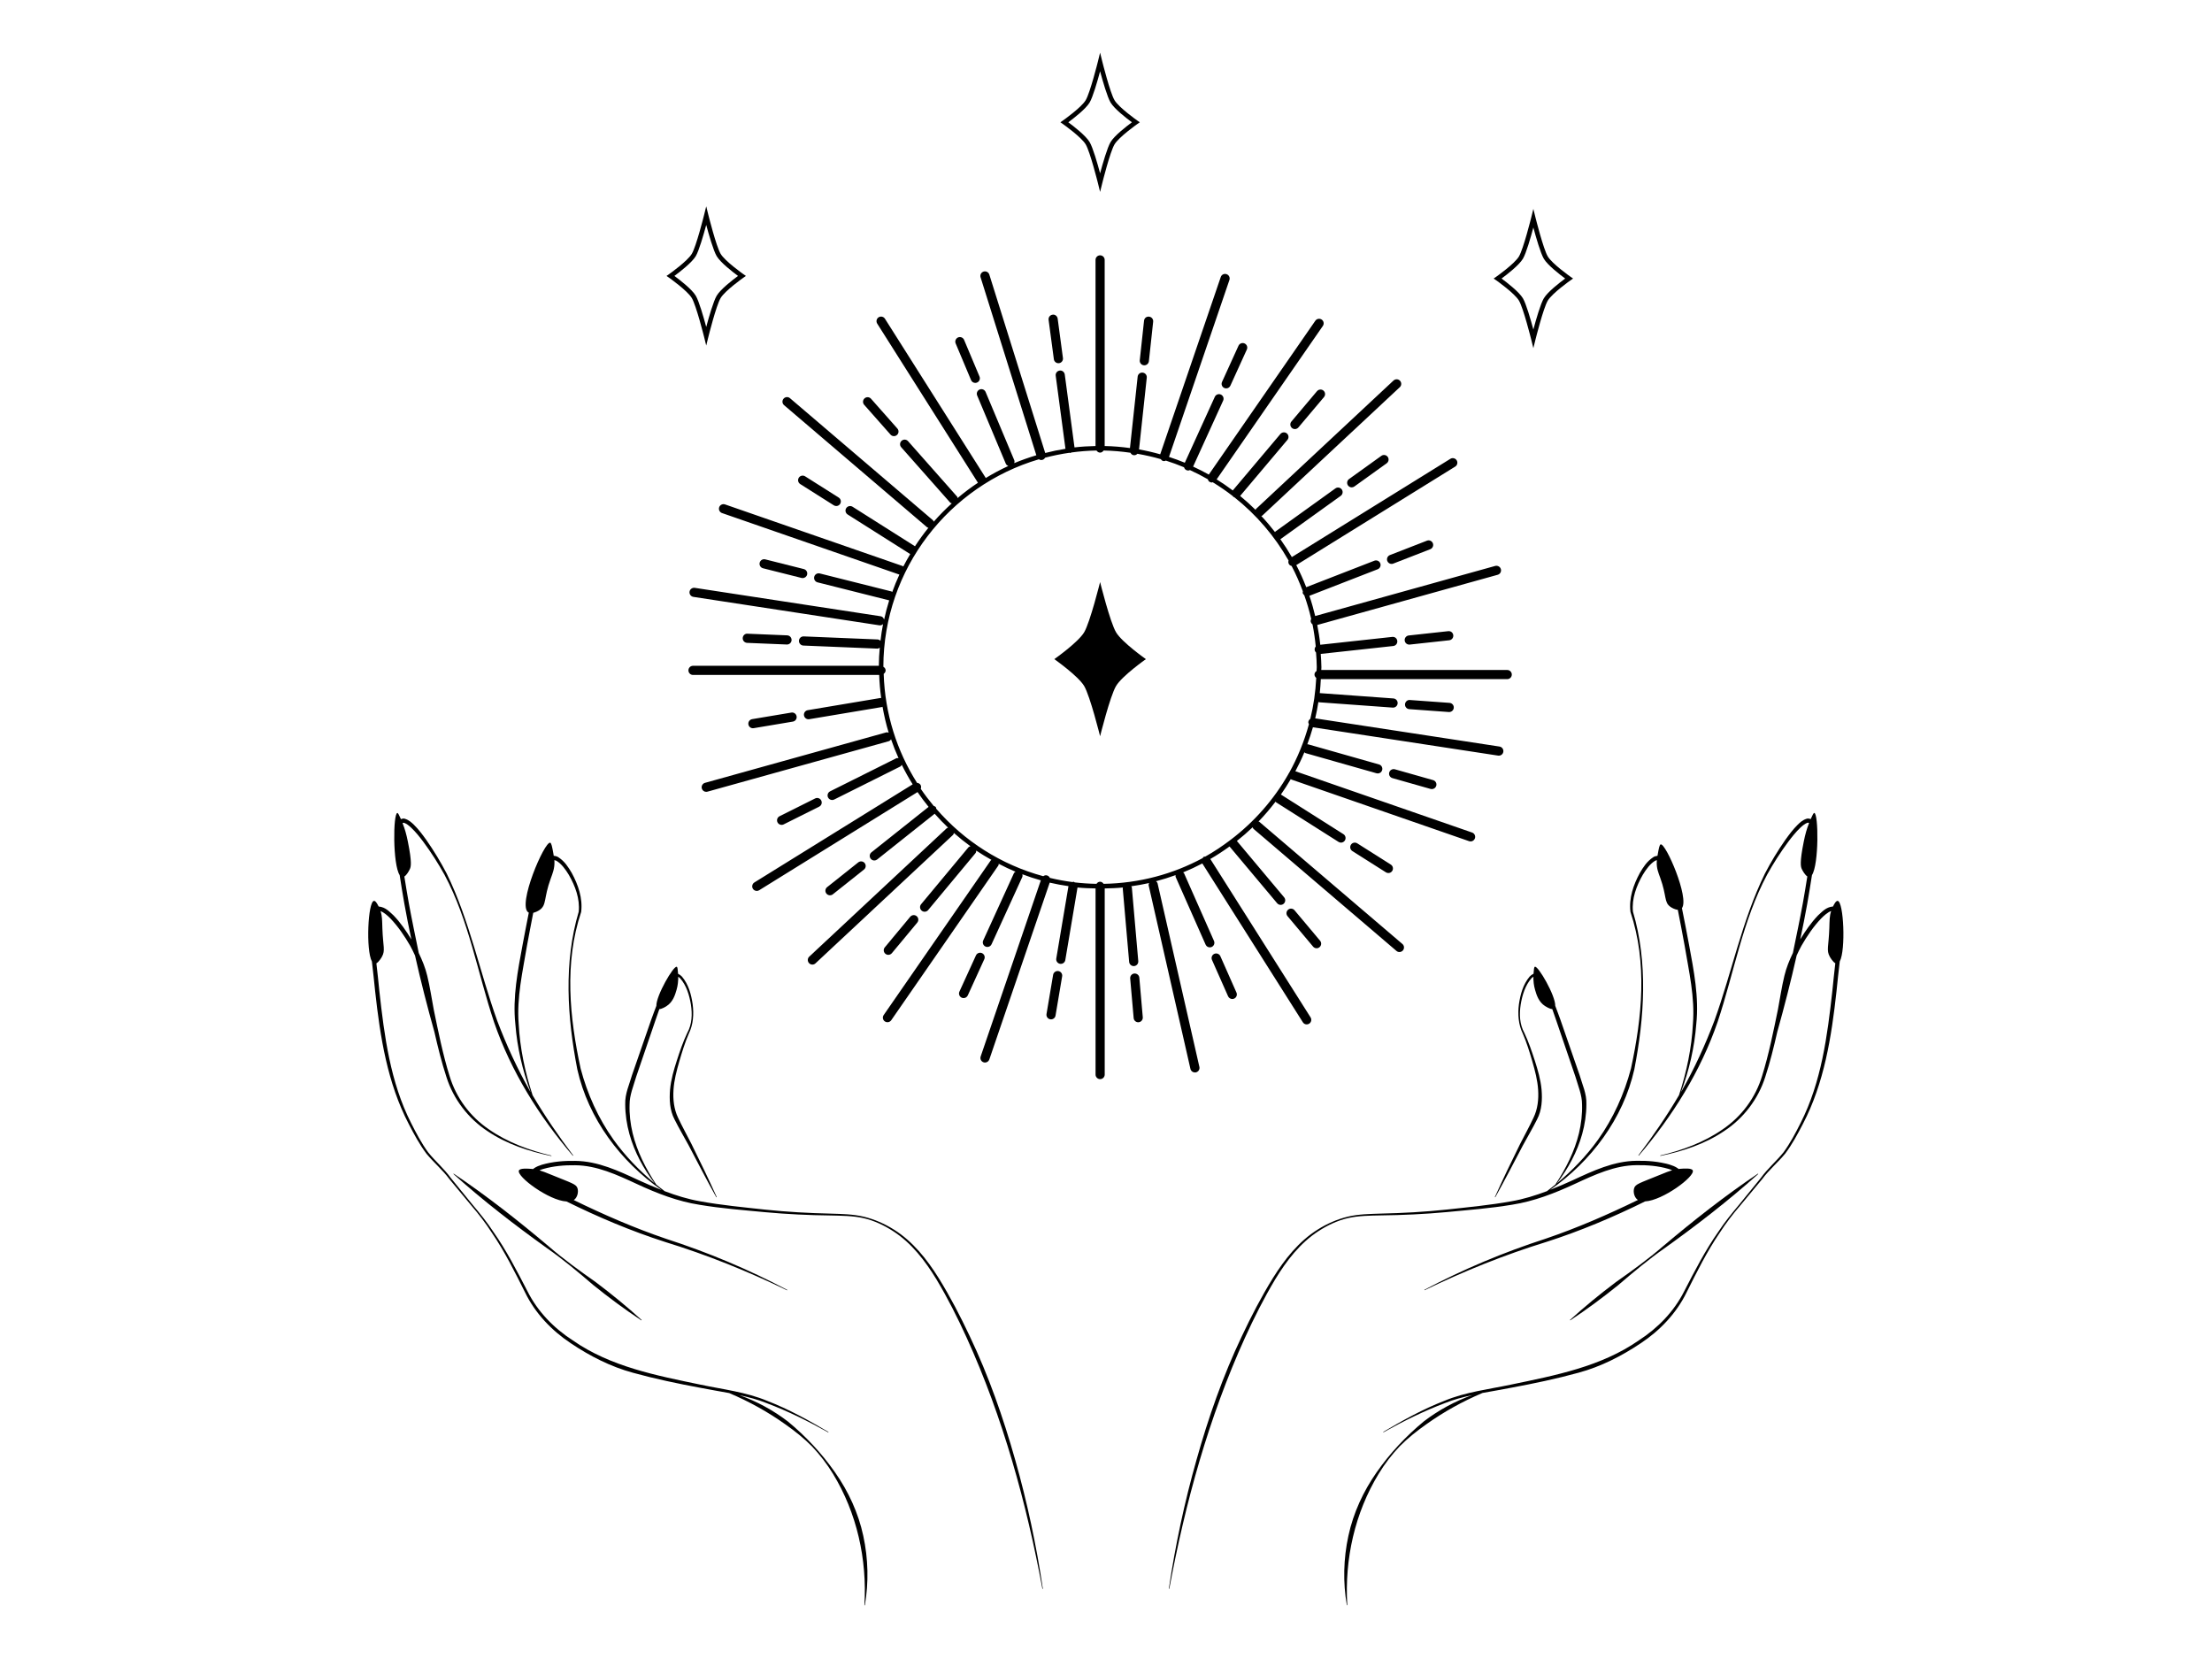   <svg xmlns="http://www.w3.org/2000/svg" xmlns:xlink="http://www.w3.org/1999/xlink" width="800" zoomAndPan="magnify" viewBox="0 0 600 450" height="600" preserveAspectRatio="xMidYMid meet" version="1.0"><defs><clipPath id="id1"><path d="M 317 220 L 500.516 220 L 500.516 435.754 L 317 435.754 Z M 317 220 " clip-rule="nonzero"/></clipPath><clipPath id="id2"><path d="M 99.266 220 L 283 220 L 283 435.754 L 99.266 435.754 Z M 99.266 220 " clip-rule="nonzero"/></clipPath><clipPath id="id3"><path d="M 287 14.254 L 310 14.254 L 310 53 L 287 53 Z M 287 14.254 " clip-rule="nonzero"/></clipPath></defs><path fill="inherit" d="M 294.074 186.074 C 295.699 188.809 298.398 199.703 298.398 199.703 C 298.398 199.703 301.102 188.809 302.727 186.074 C 304.348 183.344 310.82 178.789 310.82 178.789 C 310.82 178.789 304.348 174.238 302.727 171.508 C 301.102 168.777 298.398 157.879 298.398 157.879 C 298.398 157.879 295.699 168.773 294.074 171.508 C 292.449 174.238 285.98 178.789 285.98 178.789 C 285.98 178.789 292.449 183.344 294.074 186.074 Z M 294.074 186.074 " fill-opacity="1" fill-rule="nonzero"/><path fill="inherit" d="M 322.906 289.941 C 323.035 290.516 323.551 290.906 324.117 290.906 C 324.215 290.906 324.301 290.895 324.398 290.875 C 325.066 290.719 325.484 290.055 325.332 289.391 L 313.992 239.621 C 313.934 239.367 313.75 239.195 313.57 239.031 C 315.379 238.559 317.152 238.004 318.883 237.371 C 318.883 237.547 318.824 237.715 318.898 237.887 L 327.02 256.227 C 327.223 256.691 327.68 256.969 328.156 256.969 C 328.324 256.969 328.492 256.934 328.664 256.863 C 329.289 256.586 329.57 255.852 329.293 255.223 L 321.176 236.883 C 321.121 236.766 320.996 236.727 320.91 236.637 C 322.695 235.91 324.434 235.102 326.129 234.211 L 353.395 277.289 C 353.625 277.664 354.027 277.867 354.441 277.867 C 354.668 277.867 354.898 277.801 355.105 277.672 C 355.684 277.305 355.855 276.535 355.488 275.957 L 328.297 233 C 330.102 231.957 331.84 230.816 333.523 229.594 C 333.535 229.609 333.531 229.625 333.539 229.641 L 346.426 245.004 C 346.676 245.297 347.023 245.445 347.375 245.445 C 347.656 245.445 347.941 245.352 348.176 245.152 C 348.695 244.711 348.766 243.93 348.324 243.402 L 335.5 228.109 C 336.984 226.938 338.41 225.699 339.777 224.395 C 339.848 224.531 339.859 224.695 339.984 224.805 L 378.789 257.938 C 379.023 258.141 379.305 258.234 379.594 258.234 C 379.941 258.234 380.293 258.086 380.539 257.797 C 380.984 257.277 380.918 256.492 380.398 256.051 L 341.594 222.918 C 341.531 222.863 341.441 222.883 341.367 222.844 C 343.023 221.141 344.559 219.32 346.004 217.434 C 346.07 217.492 346.074 217.586 346.145 217.633 L 363.078 228.363 C 363.285 228.492 363.516 228.559 363.742 228.559 C 364.156 228.559 364.559 228.352 364.789 227.98 C 365.156 227.398 364.984 226.633 364.406 226.266 L 347.473 215.535 C 347.457 215.527 347.445 215.535 347.434 215.527 C 348.391 214.168 349.285 212.75 350.137 211.312 C 350.195 211.344 350.219 211.422 350.285 211.445 L 398.488 228.168 C 398.625 228.215 398.762 228.238 398.895 228.238 C 399.414 228.238 399.891 227.918 400.066 227.406 C 400.293 226.758 399.949 226.047 399.305 225.824 L 351.367 209.195 C 352.262 207.523 353.082 205.809 353.809 204.051 C 353.914 204.121 353.969 204.238 354.098 204.273 L 373.383 209.75 C 373.492 209.781 373.609 209.797 373.719 209.797 C 374.262 209.797 374.758 209.438 374.91 208.891 C 375.098 208.23 374.719 207.543 374.055 207.355 L 354.773 201.879 C 354.711 201.863 354.66 201.91 354.602 201.898 C 355.16 200.383 355.684 198.844 356.125 197.273 L 406.359 204.957 C 406.426 204.965 406.484 204.969 406.551 204.969 C 407.156 204.969 407.688 204.535 407.777 203.918 C 407.879 203.242 407.414 202.605 406.738 202.5 L 356.75 194.855 C 357.094 193.387 357.375 191.902 357.613 190.402 C 357.684 190.418 357.719 190.48 357.781 190.488 L 377.777 191.938 C 377.812 191.938 377.84 191.938 377.871 191.938 C 378.516 191.938 379.062 191.438 379.105 190.785 C 379.16 190.098 378.645 189.508 377.965 189.453 L 357.988 188.004 C 358.129 186.754 358.199 185.488 358.27 184.215 L 408.832 184.215 C 409.52 184.215 410.074 183.66 410.074 182.973 C 410.074 182.289 409.52 181.73 408.832 181.73 L 358.391 181.73 C 358.395 181.48 358.43 181.234 358.43 180.98 C 358.43 179.766 358.32 178.57 358.246 177.371 L 377.914 175.227 C 378.594 175.152 379.086 174.543 379.012 173.863 C 378.938 173.176 378.387 172.684 377.648 172.758 L 358.121 174.887 C 357.938 173.07 357.648 171.289 357.305 169.523 L 406.246 155.906 C 406.906 155.723 407.293 155.035 407.109 154.375 C 406.926 153.715 406.23 153.336 405.574 153.508 L 356.746 167.094 C 356.297 165.23 355.781 163.402 355.168 161.609 L 373.688 154.41 C 374.328 154.16 374.641 153.441 374.398 152.805 C 374.145 152.164 373.438 151.844 372.789 152.094 L 354.312 159.277 C 353.512 157.223 352.625 155.219 351.609 153.281 L 394.719 126.562 C 395.301 126.203 395.48 125.438 395.121 124.855 C 394.754 124.273 393.984 124.094 393.41 124.453 L 350.41 151.105 C 349.441 149.43 348.398 147.805 347.281 146.234 C 347.316 146.215 347.359 146.227 347.391 146.199 L 363.668 134.5 C 364.223 134.098 364.352 133.32 363.957 132.766 C 363.547 132.203 362.77 132.078 362.223 132.48 L 345.945 144.184 C 345.891 144.219 345.895 144.289 345.852 144.332 C 344.68 142.816 343.438 141.355 342.125 139.965 C 342.211 139.914 342.312 139.93 342.387 139.859 L 379.688 105.031 C 380.191 104.562 380.215 103.777 379.746 103.277 C 379.281 102.77 378.496 102.754 377.988 103.215 L 340.691 138.047 C 340.617 138.117 340.625 138.223 340.574 138.305 C 339.234 136.98 337.84 135.715 336.383 134.523 L 349.211 119.316 C 349.652 118.793 349.586 118.008 349.062 117.566 C 348.543 117.129 347.758 117.191 347.309 117.715 L 334.387 133.035 C 332.973 131.969 331.52 130.965 330.012 130.027 L 358.82 88.414 C 359.215 87.848 359.074 87.074 358.508 86.684 C 357.941 86.305 357.168 86.438 356.781 87 L 327.887 128.73 C 326.504 127.945 325.078 127.234 323.629 126.559 L 331.777 108.668 C 332.062 108.047 331.785 107.305 331.16 107.023 C 330.551 106.738 329.805 107.012 329.516 107.637 L 321.379 125.512 C 319.977 124.926 318.535 124.414 317.086 123.938 L 333.477 75.941 C 333.699 75.293 333.355 74.586 332.703 74.367 C 332.035 74.141 331.348 74.492 331.129 75.137 L 314.707 123.227 C 312.828 122.695 310.91 122.25 308.961 121.902 L 311.059 102.438 C 311.133 101.754 310.637 101.141 309.949 101.07 C 309.262 100.992 308.66 101.488 308.586 102.172 L 306.5 121.531 C 304.25 121.223 301.965 121.027 299.641 120.984 L 299.641 70.496 C 299.641 69.812 299.086 69.254 298.398 69.254 C 297.715 69.254 297.16 69.812 297.16 70.496 L 297.16 120.984 C 295.238 121.023 293.328 121.137 291.457 121.355 L 288.816 101.582 C 288.723 100.902 288.074 100.398 287.422 100.52 C 286.738 100.609 286.262 101.234 286.359 101.914 L 289.004 121.734 C 287.141 122.031 285.309 122.406 283.512 122.871 L 268.352 74.477 C 268.141 73.82 267.457 73.469 266.797 73.664 C 266.141 73.871 265.777 74.566 265.98 75.219 L 281.105 123.488 C 279.062 124.105 277.062 124.805 275.113 125.625 C 275.188 125.363 275.223 125.082 275.109 124.809 L 267.344 106.32 C 267.078 105.691 266.352 105.387 265.719 105.656 C 265.09 105.926 264.785 106.648 265.055 107.281 L 272.82 125.77 C 272.949 126.082 273.211 126.277 273.504 126.395 C 271.379 127.371 269.336 128.469 267.352 129.676 C 267.34 129.645 267.352 129.605 267.34 129.574 L 240.039 86.453 C 239.668 85.867 238.898 85.707 238.328 86.062 C 237.746 86.434 237.578 87.203 237.941 87.777 L 265.238 130.902 C 265.246 130.918 265.262 130.922 265.273 130.938 C 263.344 132.219 261.504 133.609 259.738 135.102 C 259.691 134.961 259.707 134.801 259.598 134.684 L 246.312 119.668 C 245.855 119.152 245.07 119.105 244.559 119.562 C 244.043 120.016 243.996 120.805 244.453 121.316 L 257.738 136.336 C 257.852 136.469 258.027 136.461 258.172 136.535 C 256.449 138.102 254.809 139.75 253.273 141.504 C 253.203 141.387 253.199 141.238 253.09 141.141 L 214.285 108.012 C 213.77 107.562 212.984 107.625 212.539 108.148 C 212.09 108.672 212.156 109.457 212.676 109.898 L 251.48 143.031 C 251.582 143.121 251.711 143.109 251.828 143.16 C 250.527 144.762 249.32 146.438 248.188 148.172 L 231.246 137.449 C 230.668 137.098 229.906 137.258 229.531 137.84 C 229.164 138.418 229.34 139.184 229.918 139.551 L 246.863 150.273 C 246.875 150.281 246.895 150.281 246.906 150.285 C 246.242 151.398 245.602 152.52 245.008 153.68 C 244.945 153.645 244.922 153.57 244.855 153.543 L 196.656 136.82 C 196.012 136.602 195.309 136.938 195.078 137.586 C 194.855 138.23 195.199 138.941 195.844 139.164 L 243.953 155.855 C 243.238 157.398 242.598 158.977 242.016 160.586 C 241.938 160.547 241.898 160.449 241.809 160.43 L 222.367 155.547 C 221.691 155.383 221.027 155.785 220.855 156.449 C 220.691 157.117 221.094 157.793 221.762 157.961 L 241.191 162.848 C 240.652 164.555 240.199 166.309 239.812 168.082 C 239.684 167.629 239.391 167.242 238.895 167.164 L 188.453 159.449 C 187.793 159.348 187.145 159.805 187.039 160.484 C 186.934 161.16 187.402 161.797 188.078 161.902 L 238.504 169.613 C 238.57 169.625 238.629 169.629 238.695 169.629 C 239.016 169.629 239.305 169.488 239.527 169.273 C 239.23 170.766 239.012 172.285 238.832 173.82 C 238.625 173.617 238.352 173.465 238.035 173.449 L 218.008 172.621 C 217.297 172.598 216.746 173.125 216.715 173.812 C 216.691 174.496 217.223 175.074 217.906 175.105 L 237.934 175.934 C 237.949 175.934 237.969 175.934 237.984 175.934 C 238.238 175.934 238.441 175.805 238.633 175.672 C 238.492 177.293 238.395 178.934 238.387 180.594 L 187.977 180.594 C 187.293 180.594 186.734 181.152 186.734 181.836 C 186.734 182.523 187.293 183.078 187.977 183.078 L 238.477 183.078 C 238.551 185.199 238.734 187.293 239.023 189.355 C 238.969 189.355 238.922 189.309 238.867 189.32 L 219.098 192.633 C 218.422 192.746 217.965 193.387 218.082 194.062 C 218.184 194.672 218.707 195.098 219.301 195.098 C 219.371 195.098 219.441 195.094 219.512 195.082 L 239.281 191.77 C 239.32 191.766 239.34 191.715 239.383 191.703 C 239.816 194.098 240.348 196.461 241.055 198.746 C 240.836 198.676 240.609 198.598 240.379 198.664 L 191.23 212.344 C 190.57 212.527 190.184 213.215 190.367 213.875 C 190.52 214.426 191.016 214.785 191.562 214.785 C 191.672 214.785 191.781 214.77 191.895 214.738 L 241.043 201.059 C 241.336 200.977 241.543 200.773 241.703 200.543 C 242.305 202.281 242.969 203.98 243.727 205.645 C 243.516 205.633 243.297 205.586 243.094 205.691 L 225.16 214.648 C 224.547 214.957 224.305 215.703 224.605 216.312 C 224.824 216.746 225.262 217 225.719 217 C 225.906 217 226.094 216.961 226.273 216.871 L 244.207 207.91 C 244.398 207.812 244.488 207.625 244.605 207.453 C 245.504 209.273 246.484 211.043 247.559 212.75 L 204.621 239.363 C 204.043 239.727 203.863 240.492 204.219 241.074 C 204.453 241.449 204.859 241.66 205.273 241.66 C 205.496 241.66 205.727 241.602 205.93 241.473 L 248.879 214.848 C 249.824 216.23 250.824 217.566 251.879 218.863 L 236.379 231.188 C 235.844 231.613 235.754 232.395 236.18 232.934 C 236.426 233.242 236.793 233.402 237.156 233.402 C 237.43 233.402 237.695 233.312 237.93 233.133 L 253.527 220.727 C 254.691 222.043 255.906 223.309 257.176 224.512 C 257.055 224.566 256.906 224.559 256.801 224.656 L 219.504 259.488 C 219.004 259.953 218.98 260.738 219.445 261.242 C 219.691 261.504 220.023 261.641 220.355 261.641 C 220.656 261.641 220.965 261.531 221.199 261.305 L 258.492 226.477 C 258.652 226.332 258.676 226.129 258.738 225.938 C 260.184 227.215 261.676 228.418 263.234 229.551 C 263.031 229.625 262.82 229.672 262.672 229.848 L 249.848 245.266 C 249.41 245.793 249.48 246.578 250.012 247.016 C 250.238 247.211 250.523 247.305 250.805 247.305 C 251.164 247.305 251.516 247.148 251.758 246.855 L 264.582 231.438 C 264.754 231.23 264.785 230.977 264.801 230.723 C 266.137 231.629 267.527 232.449 268.934 233.246 C 268.879 233.301 268.793 233.301 268.75 233.367 L 239.699 275.328 C 239.305 275.895 239.449 276.668 240.012 277.059 C 240.223 277.207 240.473 277.273 240.719 277.273 C 241.113 277.273 241.5 277.086 241.742 276.742 L 270.793 234.781 C 270.898 234.641 270.863 234.469 270.898 234.301 C 272.387 235.074 273.898 235.812 275.457 236.457 C 275.297 236.578 275.113 236.668 275.023 236.859 L 266.691 255.102 C 266.41 255.723 266.684 256.461 267.309 256.75 C 267.477 256.824 267.652 256.859 267.824 256.859 C 268.297 256.859 268.75 256.59 268.957 256.133 L 277.289 237.895 C 277.398 237.645 277.363 237.387 277.316 237.145 C 278.953 237.766 280.617 238.316 282.32 238.793 L 266.004 286.566 C 265.785 287.219 266.125 287.922 266.777 288.141 C 266.91 288.188 267.047 288.211 267.18 288.211 C 267.695 288.211 268.176 287.887 268.355 287.371 L 284.73 239.414 C 286.398 239.805 288.102 240.113 289.82 240.363 L 286.512 260 C 286.398 260.676 286.855 261.316 287.531 261.43 C 287.598 261.441 287.668 261.445 287.738 261.445 C 288.336 261.445 288.859 261.02 288.961 260.41 L 292.273 240.734 C 293.883 240.898 295.523 240.949 297.168 240.984 L 297.168 291.473 C 297.168 292.156 297.727 292.715 298.41 292.715 C 299.094 292.715 299.652 292.156 299.652 291.473 L 299.652 240.988 C 301.316 240.953 302.973 240.898 304.602 240.73 C 304.598 240.805 304.531 240.855 304.539 240.934 L 306.281 260.914 C 306.34 261.559 306.879 262.051 307.52 262.051 C 307.551 262.051 307.594 262.051 307.621 262.047 C 308.309 261.988 308.809 261.387 308.754 260.699 L 307.012 240.719 C 307 240.586 306.891 240.508 306.844 240.395 C 308.477 240.16 310.094 239.887 311.688 239.523 C 311.613 239.73 311.523 239.945 311.578 240.18 Z M 253.945 219.359 C 253.898 219.211 253.926 219.047 253.82 218.918 C 253.676 218.738 253.465 218.688 253.266 218.609 C 252.023 217.117 250.848 215.574 249.75 213.961 C 249.879 213.609 249.902 213.23 249.688 212.887 C 249.477 212.547 249.129 212.395 248.754 212.359 C 243.297 203.75 240.031 193.637 239.699 182.785 C 240 182.559 240.223 182.242 240.223 181.836 C 240.223 181.395 239.957 181.074 239.609 180.852 C 239.664 154.246 257.477 131.762 281.789 124.582 C 281.977 124.695 282.188 124.785 282.414 124.785 C 282.539 124.785 282.664 124.77 282.785 124.73 C 283.102 124.633 283.332 124.414 283.488 124.145 C 285.648 123.578 287.848 123.133 290.098 122.809 C 290.148 122.812 290.18 122.859 290.23 122.859 C 290.285 122.859 290.34 122.859 290.398 122.848 C 290.484 122.836 290.523 122.758 290.598 122.734 C 292.844 122.43 295.113 122.242 297.426 122.203 C 297.648 122.523 297.969 122.773 298.391 122.773 C 298.812 122.773 299.129 122.523 299.355 122.203 C 301.82 122.242 304.238 122.465 306.629 122.805 C 306.816 123.152 307.109 123.43 307.531 123.473 C 307.578 123.48 307.621 123.48 307.66 123.48 C 308 123.48 308.297 123.32 308.527 123.086 C 310.68 123.465 312.797 123.941 314.867 124.543 C 315.012 124.73 315.156 124.93 315.395 125.008 C 315.527 125.055 315.668 125.074 315.797 125.074 C 315.949 125.074 316.09 124.988 316.234 124.934 C 317.906 125.473 319.555 126.066 321.164 126.742 C 321.262 127.07 321.473 127.363 321.809 127.52 C 321.973 127.594 322.148 127.629 322.324 127.629 C 322.48 127.629 322.625 127.559 322.762 127.504 C 324.422 128.262 326.039 129.09 327.613 129.996 C 327.695 130.25 327.809 130.5 328.043 130.664 C 328.262 130.812 328.504 130.883 328.754 130.883 C 328.82 130.883 328.855 130.801 328.926 130.793 C 330.836 131.961 332.68 133.223 334.434 134.594 C 334.484 134.648 334.473 134.723 334.527 134.77 C 334.613 134.836 334.715 134.828 334.805 134.871 C 340.75 139.582 345.754 145.402 349.52 152.035 C 349.422 152.363 349.434 152.719 349.629 153.031 C 349.797 153.305 350.07 153.453 350.355 153.535 C 351.52 155.742 352.516 158.047 353.398 160.402 C 353.379 160.586 353.309 160.766 353.383 160.949 C 353.469 161.156 353.617 161.305 353.777 161.441 C 354.516 163.531 355.152 165.668 355.652 167.859 C 355.539 168.117 355.469 168.406 355.547 168.699 C 355.629 168.977 355.797 169.207 356.016 169.363 C 356.406 171.328 356.699 173.324 356.891 175.355 C 356.68 175.605 356.566 175.93 356.602 176.281 C 356.633 176.574 356.781 176.812 356.973 177.008 C 357.062 178.324 357.172 179.629 357.172 180.965 C 357.172 181.316 357.121 181.652 357.117 181.996 C 356.801 182.219 356.551 182.531 356.551 182.961 C 356.551 183.348 356.75 183.656 357.027 183.883 C 356.84 187.695 356.297 191.402 355.418 194.988 C 355.141 195.176 354.934 195.457 354.883 195.809 C 354.848 196.043 354.957 196.246 355.043 196.449 C 353.766 201.113 351.957 205.562 349.641 209.691 C 349.605 209.75 349.535 209.77 349.512 209.836 C 349.504 209.855 349.52 209.875 349.516 209.895 C 345.531 216.906 340.148 222.992 333.758 227.836 C 333.734 227.855 333.699 227.84 333.672 227.863 C 333.652 227.875 333.66 227.902 333.645 227.922 C 331.504 229.535 329.277 231.031 326.926 232.348 C 326.77 232.375 326.613 232.34 326.461 232.43 C 326.348 232.504 326.324 232.641 326.238 232.746 C 318.211 237.09 309.059 239.578 299.348 239.738 C 299.125 239.414 298.809 239.164 298.387 239.164 C 297.965 239.164 297.645 239.414 297.422 239.738 C 295.426 239.703 293.461 239.574 291.516 239.348 C 291.418 239.305 291.363 239.199 291.25 239.18 C 291.137 239.164 291.039 239.246 290.93 239.258 C 288.84 238.992 286.789 238.609 284.77 238.125 C 284.633 237.828 284.391 237.586 284.055 237.473 C 283.66 237.336 283.293 237.449 282.98 237.668 C 271.551 234.57 261.488 228.102 253.945 219.359 Z M 253.945 219.359 " fill-opacity="1" fill-rule="nonzero"/><path fill="inherit" d="M 310.266 99.082 C 310.312 99.086 310.359 99.086 310.398 99.086 C 311.023 99.086 311.559 98.617 311.633 97.98 L 312.793 87.258 C 312.867 86.574 312.371 85.961 311.688 85.891 C 310.934 85.82 310.395 86.309 310.32 86.992 L 309.16 97.715 C 309.086 98.398 309.582 99.008 310.266 99.082 Z M 310.266 99.082 " fill-opacity="1" fill-rule="nonzero"/><path fill="inherit" d="M 332.086 105.238 C 332.25 105.312 332.422 105.348 332.602 105.348 C 333.074 105.348 333.523 105.078 333.734 104.621 L 338.203 94.805 C 338.492 94.184 338.211 93.441 337.586 93.16 C 336.98 92.883 336.227 93.148 335.941 93.777 L 331.473 103.594 C 331.184 104.215 331.457 104.957 332.086 105.238 Z M 332.086 105.238 " fill-opacity="1" fill-rule="nonzero"/><path fill="inherit" d="M 357.238 106.098 L 350.289 114.34 C 349.848 114.863 349.918 115.648 350.438 116.09 C 350.672 116.289 350.953 116.383 351.238 116.383 C 351.59 116.383 351.941 116.234 352.188 115.941 L 359.133 107.699 C 359.574 107.176 359.508 106.391 358.984 105.949 C 358.465 105.512 357.684 105.582 357.238 106.098 Z M 357.238 106.098 " fill-opacity="1" fill-rule="nonzero"/><path fill="inherit" d="M 374.688 123.648 L 365.926 129.941 C 365.371 130.344 365.242 131.121 365.641 131.676 C 365.883 132.016 366.266 132.195 366.648 132.195 C 366.902 132.195 367.152 132.121 367.371 131.961 L 376.133 125.664 C 376.688 125.262 376.816 124.488 376.422 123.93 C 376.012 123.371 375.238 123.246 374.688 123.648 Z M 374.688 123.648 " fill-opacity="1" fill-rule="nonzero"/><path fill="inherit" d="M 377.012 150.562 C 376.375 150.812 376.059 151.531 376.301 152.168 C 376.496 152.66 376.965 152.965 377.457 152.965 C 377.605 152.965 377.762 152.938 377.91 152.879 L 387.957 148.973 C 388.594 148.727 388.91 148.004 388.668 147.367 C 388.414 146.727 387.703 146.406 387.059 146.656 Z M 377.012 150.562 " fill-opacity="1" fill-rule="nonzero"/><path fill="inherit" d="M 382.117 172.371 C 381.438 172.445 380.945 173.055 381.02 173.738 C 381.09 174.375 381.625 174.844 382.25 174.844 C 382.297 174.844 382.34 174.844 382.383 174.84 L 393.102 173.672 C 393.781 173.598 394.273 172.988 394.199 172.305 C 394.125 171.621 393.547 171.125 392.832 171.203 Z M 382.117 172.371 " fill-opacity="1" fill-rule="nonzero"/><path fill="inherit" d="M 382.434 189.875 C 381.777 189.785 381.152 190.344 381.109 191.023 C 381.055 191.711 381.574 192.301 382.254 192.355 L 393.008 193.137 C 393.035 193.137 393.066 193.137 393.098 193.137 C 393.742 193.137 394.289 192.633 394.332 191.984 C 394.387 191.297 393.871 190.707 393.184 190.652 Z M 382.434 189.875 " fill-opacity="1" fill-rule="nonzero"/><path fill="inherit" d="M 378.363 208.668 C 377.703 208.484 377.016 208.867 376.828 209.523 C 376.641 210.184 377.02 210.867 377.684 211.059 L 388.051 214 C 388.16 214.027 388.277 214.043 388.387 214.043 C 388.93 214.043 389.426 213.688 389.582 213.141 C 389.77 212.477 389.387 211.793 388.727 211.605 Z M 378.363 208.668 " fill-opacity="1" fill-rule="nonzero"/><path fill="inherit" d="M 366.438 229.133 C 366.07 229.715 366.246 230.48 366.82 230.848 L 375.93 236.617 C 376.137 236.746 376.367 236.809 376.594 236.809 C 377.008 236.809 377.41 236.605 377.641 236.234 C 378.008 235.652 377.836 234.887 377.258 234.52 L 368.152 228.75 C 367.57 228.387 366.797 228.551 366.438 229.133 Z M 366.438 229.133 " fill-opacity="1" fill-rule="nonzero"/><path fill="inherit" d="M 349.391 246.758 C 348.871 247.199 348.801 247.984 349.242 248.508 L 356.176 256.77 C 356.422 257.062 356.77 257.211 357.121 257.211 C 357.406 257.211 357.688 257.117 357.922 256.918 C 358.445 256.477 358.512 255.691 358.07 255.168 L 351.137 246.906 C 350.691 246.379 349.906 246.309 349.391 246.758 Z M 349.391 246.758 " fill-opacity="1" fill-rule="nonzero"/><path fill="inherit" d="M 329.379 258.73 C 328.754 259.012 328.469 259.746 328.746 260.371 L 333.113 270.234 C 333.316 270.695 333.773 270.977 334.25 270.977 C 334.418 270.977 334.586 270.941 334.758 270.871 C 335.383 270.594 335.664 269.855 335.387 269.23 L 331.023 259.367 C 330.742 258.738 330.004 258.453 329.379 258.73 Z M 329.379 258.73 " fill-opacity="1" fill-rule="nonzero"/><path fill="inherit" d="M 307.695 264.059 C 307.012 264.117 306.508 264.719 306.562 265.406 L 307.504 276.152 C 307.562 276.797 308.098 277.285 308.738 277.285 C 308.773 277.285 308.812 277.285 308.844 277.281 C 309.527 277.219 310.031 276.621 309.977 275.934 L 309.039 265.188 C 308.977 264.504 308.387 264.027 307.695 264.059 Z M 307.695 264.059 " fill-opacity="1" fill-rule="nonzero"/><path fill="inherit" d="M 287.086 263.398 C 286.426 263.289 285.773 263.742 285.656 264.418 L 283.863 275.055 C 283.75 275.73 284.207 276.371 284.883 276.484 C 284.953 276.496 285.023 276.5 285.09 276.5 C 285.688 276.5 286.215 276.074 286.312 275.465 L 288.105 264.828 C 288.219 264.152 287.762 263.512 287.086 263.398 Z M 287.086 263.398 " fill-opacity="1" fill-rule="nonzero"/><path fill="inherit" d="M 262.508 270 L 266.984 260.188 C 267.27 259.566 266.996 258.828 266.371 258.539 C 265.754 258.254 265.008 258.527 264.723 259.156 L 260.242 268.969 C 259.957 269.59 260.23 270.328 260.855 270.617 C 261.027 270.691 261.199 270.727 261.375 270.727 C 261.852 270.727 262.297 270.457 262.508 270 Z M 262.508 270 " fill-opacity="1" fill-rule="nonzero"/><path fill="inherit" d="M 241.914 258.547 L 248.805 250.254 C 249.242 249.73 249.172 248.945 248.641 248.508 C 248.125 248.074 247.34 248.141 246.895 248.672 L 240 256.965 C 239.562 257.488 239.633 258.273 240.164 258.711 C 240.395 258.906 240.676 259 240.957 259 C 241.312 258.996 241.664 258.84 241.914 258.547 Z M 241.914 258.547 " fill-opacity="1" fill-rule="nonzero"/><path fill="inherit" d="M 225.906 242.578 L 234.348 235.867 C 234.887 235.438 234.977 234.66 234.547 234.117 C 234.125 233.582 233.348 233.496 232.801 233.918 L 224.359 240.633 C 223.82 241.059 223.73 241.84 224.16 242.379 C 224.402 242.688 224.77 242.848 225.133 242.848 C 225.406 242.848 225.68 242.758 225.906 242.578 Z M 225.906 242.578 " fill-opacity="1" fill-rule="nonzero"/><path fill="inherit" d="M 212.008 223.746 C 212.195 223.746 212.383 223.707 212.562 223.617 L 222.207 218.797 C 222.824 218.492 223.066 217.746 222.762 217.133 C 222.457 216.523 221.715 216.266 221.102 216.578 L 211.457 221.398 C 210.84 221.707 210.598 222.449 210.898 223.062 C 211.113 223.492 211.551 223.746 212.008 223.746 Z M 212.008 223.746 " fill-opacity="1" fill-rule="nonzero"/><path fill="inherit" d="M 204.43 197.516 L 215.062 195.734 C 215.738 195.621 216.195 194.98 216.078 194.305 C 215.965 193.629 215.32 193.16 214.648 193.285 L 204.016 195.066 C 203.34 195.184 202.883 195.824 203 196.5 C 203.102 197.105 203.625 197.531 204.219 197.531 C 204.289 197.539 204.359 197.531 204.43 197.516 Z M 204.43 197.516 " fill-opacity="1" fill-rule="nonzero"/><path fill="inherit" d="M 213.422 174.82 C 213.438 174.82 213.457 174.82 213.473 174.82 C 214.133 174.82 214.684 174.297 214.715 173.629 C 214.738 172.941 214.207 172.367 213.523 172.336 L 202.75 171.891 C 202.07 171.824 201.488 172.395 201.461 173.082 C 201.434 173.766 201.965 174.344 202.652 174.375 Z M 213.422 174.82 " fill-opacity="1" fill-rule="nonzero"/><path fill="inherit" d="M 217.422 156.77 C 217.523 156.793 217.625 156.805 217.723 156.805 C 218.277 156.805 218.785 156.426 218.93 155.863 C 219.094 155.199 218.691 154.523 218.027 154.355 L 207.574 151.727 C 206.898 151.562 206.23 151.965 206.062 152.629 C 205.898 153.297 206.301 153.973 206.965 154.141 Z M 217.422 156.77 " fill-opacity="1" fill-rule="nonzero"/><path fill="inherit" d="M 226.836 137.258 C 227.246 137.258 227.648 137.055 227.883 136.68 C 228.25 136.098 228.078 135.336 227.496 134.965 L 218.383 129.199 C 217.809 128.84 217.039 129 216.672 129.586 C 216.305 130.168 216.477 130.934 217.059 131.301 L 226.172 137.066 C 226.379 137.191 226.605 137.258 226.836 137.258 Z M 226.836 137.258 " fill-opacity="1" fill-rule="nonzero"/><path fill="inherit" d="M 241.551 117.883 C 241.793 118.164 242.137 118.301 242.477 118.301 C 242.77 118.301 243.062 118.195 243.301 117.988 C 243.82 117.535 243.863 116.746 243.406 116.234 L 236.266 108.16 C 235.809 107.637 235.023 107.594 234.512 108.055 C 233.996 108.508 233.953 109.297 234.41 109.809 Z M 241.551 117.883 " fill-opacity="1" fill-rule="nonzero"/><path fill="inherit" d="M 287.086 98.52 C 287.141 98.52 287.195 98.52 287.258 98.512 C 287.938 98.422 288.414 97.797 288.32 97.113 L 286.891 86.426 C 286.801 85.746 286.164 85.234 285.492 85.363 C 284.812 85.453 284.336 86.078 284.43 86.762 L 285.859 97.449 C 285.941 98.062 286.477 98.52 287.086 98.52 Z M 287.086 98.52 " fill-opacity="1" fill-rule="nonzero"/><path fill="inherit" d="M 263.398 103.102 C 263.598 103.578 264.059 103.863 264.543 103.863 C 264.699 103.863 264.863 103.832 265.023 103.762 C 265.656 103.496 265.957 102.77 265.688 102.133 L 261.508 92.191 C 261.246 91.559 260.516 91.266 259.883 91.523 C 259.254 91.793 258.949 92.52 259.219 93.156 Z M 263.398 103.102 " fill-opacity="1" fill-rule="nonzero"/><path fill="inherit" d="M 451.594 338.516 C 460.355 332.234 468.875 325.656 476.918 318.441 L 476.836 318.34 C 467.875 324.363 459.41 331.023 451.18 337.973 C 447.102 341.508 442.73 344.656 438.32 347.762 C 434.016 350.996 429.844 354.406 425.852 358.043 L 425.93 358.141 C 430.434 355.164 434.762 351.953 438.957 348.57 C 443.043 345.07 447.172 341.602 451.594 338.516 Z M 451.594 338.516 " fill-opacity="1" fill-rule="nonzero"/><g clip-path="url(#id1)"><path fill="inherit" d="M 498.465 244.359 C 498.031 244.305 497.551 245.148 497.199 245.879 C 495.258 246.051 494.234 247.344 493.117 248.324 C 491.234 250.297 489.707 252.512 488.312 254.801 C 488.992 251.586 489.641 248.367 490.215 245.129 C 490.676 242.543 491.086 239.949 491.492 237.363 C 493.395 234.449 493.285 220.66 492.121 220.508 C 491.922 220.484 491.617 221.117 491.145 222.184 C 490.746 222.023 490.316 221.953 490.008 222.094 C 488.953 222.438 488.27 223.078 487.613 223.711 C 486.316 224.996 485.258 226.43 484.227 227.871 C 482.195 230.777 480.367 233.805 478.734 236.945 C 472.5 249.695 469.777 263.688 465.023 276.879 C 462.547 283.43 459.621 289.816 456.16 295.918 C 456.105 296.008 456.051 296.094 455.996 296.176 C 458.191 290.273 459.629 284.074 460.113 277.762 C 460.891 270.52 459.438 263.258 458.145 256.246 C 457.504 252.945 456.918 249.629 456.219 246.332 C 458.281 243.551 451.84 228.688 450.457 229.039 C 450.145 229.117 449.961 230.031 449.637 231.867 C 449.629 231.922 449.609 232.055 449.594 232.133 C 449.148 232.188 448.715 232.312 448.41 232.535 C 446.723 233.645 445.715 235.23 444.793 236.809 C 443.062 240 441.793 243.648 442.258 247.359 C 446.883 261.188 445.406 275.969 442.398 289.836 C 440.574 296.723 437.621 303.297 433.484 309.113 C 430.316 313.531 426.516 317.473 422.324 320.965 C 425.352 316.977 427.809 312.48 429.168 307.586 C 429.883 304.98 430.301 302.277 430.305 299.551 C 430.41 296.664 429.184 294.168 428.465 291.621 L 423.223 276.5 C 422.793 275.262 422.305 274.047 421.855 272.82 C 421.938 270.074 417.207 261.891 416.328 262.23 C 416.117 262.309 416.047 262.93 415.965 264.129 C 415.551 264.328 415.191 264.59 414.918 264.887 C 413.094 267.059 412.395 269.77 412 272.422 C 411.664 275.07 411.852 277.91 413.051 280.352 C 414.113 282.797 414.887 285.32 415.633 287.883 C 416.371 290.434 417.051 293 417.215 295.609 C 417.383 298.219 417.09 300.832 415.973 303.152 C 414.875 305.527 413.562 307.871 412.355 310.246 C 409.98 315.031 407.668 319.844 405.477 324.703 L 405.586 324.758 C 408.191 320.098 410.625 315.359 413.105 310.648 C 414.371 308.301 415.73 306.035 416.941 303.605 C 418.25 301.121 418.367 298.207 418.145 295.535 C 417.891 292.812 417.125 290.215 416.309 287.672 C 415.488 285.137 414.617 282.582 413.477 280.164 C 412.172 277.812 412.082 275.09 412.484 272.484 C 412.906 269.926 413.719 267.254 415.402 265.359 C 415.562 265.191 415.754 265.059 415.941 264.938 C 415.941 265.156 415.918 265.391 415.93 265.598 C 415.949 266.031 416.004 267.195 416.383 268.492 C 416.773 269.836 417.34 271.77 419.098 272.898 C 419.328 273.043 420.32 273.668 421.055 273.719 L 422.156 276.883 L 427.316 292.008 C 428.062 294.543 429.141 297.066 429.125 299.57 C 429.207 302.18 428.902 304.801 428.301 307.359 C 427.09 312.34 424.734 317 421.883 321.312 C 421.141 321.926 420.371 322.512 419.605 323.098 C 416.48 324.273 413.301 325.262 410 325.836 C 404.18 326.898 398.242 327.445 392.328 328.102 C 386.418 328.723 380.484 329.055 374.535 329.184 C 371.57 329.289 368.555 329.316 365.621 330.008 C 362.699 330.719 359.922 331.926 357.391 333.535 C 352.27 336.746 348.453 341.602 345.293 346.641 C 342.145 351.723 339.398 357.027 336.855 362.426 C 331.723 373.207 327.766 384.516 324.547 395.992 C 321.285 407.465 318.805 419.152 317.047 430.934 L 317.168 430.953 C 321.512 407.555 327.875 384.469 337.711 362.82 C 340.172 357.422 342.855 352.098 345.898 347.016 C 348.965 341.977 352.652 337.16 357.641 333.934 C 360.113 332.332 362.828 331.043 365.703 330.391 C 368.59 329.746 371.578 329.738 374.543 329.672 C 380.492 329.605 386.457 329.332 392.391 328.777 C 398.316 328.211 404.254 327.762 410.164 326.773 C 416.102 325.848 421.789 323.637 427.176 321.129 C 432.562 318.641 438.012 316.09 443.902 316.047 C 446.797 315.996 449.797 316.254 452.543 317.051 C 452.887 317.148 453.242 317.273 453.578 317.426 C 452.703 317.68 451.824 318.035 450.621 318.527 C 444.684 320.957 443.59 321.148 443.246 322.336 C 442.965 323.32 443.273 324.723 444.156 325.402 C 444.199 325.438 444.262 325.445 444.305 325.477 C 436.176 329.441 427.816 333.082 419.258 335.992 C 407.926 339.652 396.875 344.289 386.352 349.859 L 386.41 349.969 C 397.125 344.773 408.172 340.34 419.539 336.84 C 428.73 333.883 437.586 330.152 446.242 325.875 C 451.027 325.621 459.812 319.113 459.16 317.48 C 458.879 316.797 456.848 316.949 455.598 317.047 C 455.492 317.051 455.41 317.074 455.305 317.086 C 455.234 317.023 455.172 316.945 455.098 316.902 C 454.383 316.398 453.637 316.137 452.895 315.898 C 449.918 315.047 446.914 314.809 443.871 314.863 C 437.711 314.93 432.043 317.613 426.711 320.086 C 424.656 321.035 422.574 321.918 420.473 322.742 C 431.574 315.051 440.301 303.426 443.309 290.055 C 446.043 275.973 447.043 261.098 442.934 247.281 C 442.57 243.777 443.875 240.297 445.609 237.277 C 446.504 235.801 447.582 234.301 448.953 233.473 C 449.121 233.383 449.27 233.375 449.434 233.332 C 449.422 233.48 449.395 233.621 449.391 233.77 C 449.312 235.512 449.852 236.781 450.32 238.062 C 452.156 243.102 451.309 244.719 453.113 245.988 C 453.535 246.285 454.367 246.723 455.105 246.789 C 455.766 249.996 456.336 253.246 456.945 256.457 C 458.129 263.547 459.77 270.539 459.203 277.699 C 458.867 284.27 457.488 290.77 455.43 297.055 C 452.102 302.715 448.383 308.141 444.406 313.398 L 444.504 313.477 C 453.656 302.805 461.289 290.586 465.902 277.191 C 470.355 263.832 472.691 249.699 479.324 237.258 C 481.02 234.195 482.914 231.234 484.992 228.422 C 486.039 227.035 487.125 225.652 488.363 224.488 C 488.969 223.918 489.664 223.363 490.285 223.172 C 490.465 223.102 490.582 223.199 490.707 223.254 C 490.082 224.805 489.68 226.258 489.281 228.211 C 488.094 234.059 488.469 235.121 488.719 235.684 C 488.98 236.254 489.586 237.312 490.23 237.734 C 489.848 240.125 489.469 242.516 489.035 244.895 C 488.203 249.441 487.25 253.957 486.32 258.484 C 485.367 260.465 484.531 262.512 484.02 264.656 C 483.273 267.715 482.836 270.781 482.262 273.812 C 481.02 279.84 479.793 285.969 477.973 291.824 C 476.207 297.711 472.402 302.855 467.301 306.312 C 462.246 309.832 456.359 312.012 450.344 313.422 L 450.367 313.543 C 456.422 312.285 462.449 310.328 467.648 306.812 C 472.891 303.395 476.93 298.105 478.824 292.113 C 480.148 288.074 481.148 283.984 482.086 279.879 C 484.012 273.023 485.777 266.121 487.34 259.168 C 487.762 258.281 488.156 257.387 488.645 256.527 C 490.172 253.883 491.898 251.312 493.984 249.133 C 494.785 248.324 495.793 247.422 496.699 247.117 C 496.23 248.492 496.273 249.703 496.199 251.785 C 496.031 256.758 495.344 257.734 496.328 259.504 C 496.434 259.688 497.109 260.863 497.824 261.277 C 497.547 263.781 497.254 266.285 497.023 268.777 C 495.668 281.031 494.043 293.5 488.422 304.578 C 487.043 307.328 485.586 310.09 483.785 312.555 C 481.883 314.918 479.465 316.965 477.648 319.488 L 471.773 326.715 C 469.781 329.094 467.809 331.488 466.105 334.094 C 462.531 339.176 459.684 344.746 456.848 350.227 C 454.062 355.758 449.688 360.234 444.52 363.578 C 434.312 370.684 421.91 373.066 409.852 375.57 C 403.832 376.844 397.559 377.559 391.77 379.973 C 385.965 382.227 380.516 385.25 375.195 388.406 L 375.254 388.512 C 380.66 385.492 386.219 382.727 391.992 380.559 C 394.367 379.602 396.832 378.965 399.32 378.422 C 394.637 380.09 390.207 382.504 386.242 385.523 C 381.363 389.555 377.035 394.168 373.426 399.336 C 369.805 404.496 367.086 410.367 365.754 416.578 C 364.402 422.773 364.258 429.223 365.332 435.414 L 365.449 435.398 C 364.691 422.902 367.488 410.359 373.992 399.711 C 375.609 397.051 377.527 394.562 379.672 392.301 C 381.871 390.086 384.324 388.137 386.859 386.348 C 391.602 382.965 396.711 380.129 402.129 377.836 C 404.742 377.352 407.387 376.922 410.012 376.402 C 416.109 375.262 422.18 373.996 428.18 372.344 C 434.23 370.707 439.871 367.82 445.047 364.352 C 450.246 360.918 454.742 356.199 457.48 350.559 C 460.266 345.004 463 339.473 466.492 334.352 C 468.172 331.754 470.055 329.293 472.074 326.953 L 478.004 319.812 C 479.848 317.305 482.234 315.352 484.242 312.906 C 486.125 310.383 487.594 307.645 489.023 304.883 C 494.832 293.766 496.797 281.172 498.145 268.902 C 498.398 266.184 498.727 263.488 499.031 260.781 C 500.688 257.734 500.109 244.566 498.465 244.359 Z M 498.465 244.359 " fill-opacity="1" fill-rule="nonzero"/></g><g clip-path="url(#id2)"><path fill="inherit" d="M 263.039 362.434 C 260.496 357.039 257.75 351.73 254.602 346.648 C 251.441 341.609 247.629 336.754 242.504 333.547 C 239.969 331.938 237.195 330.73 234.273 330.02 C 231.34 329.328 228.324 329.293 225.359 329.195 C 219.41 329.062 213.477 328.727 207.566 328.109 C 201.656 327.461 195.719 326.914 189.898 325.844 C 186.598 325.273 183.418 324.289 180.293 323.105 C 179.523 322.52 178.762 321.938 178.016 321.324 C 175.164 317.012 172.812 312.355 171.598 307.371 C 170.992 304.812 170.684 302.188 170.773 299.578 C 170.762 297.07 171.836 294.551 172.578 292.016 L 177.742 276.895 L 178.84 273.727 C 179.57 273.684 180.574 273.059 180.797 272.906 C 182.555 271.781 183.117 269.848 183.512 268.5 C 183.891 267.203 183.945 266.043 183.965 265.609 C 183.973 265.398 183.953 265.168 183.953 264.949 C 184.145 265.07 184.332 265.203 184.496 265.371 C 186.18 267.262 186.988 269.938 187.41 272.496 C 187.812 275.094 187.723 277.82 186.418 280.172 C 185.277 282.586 184.402 285.145 183.586 287.68 C 182.77 290.219 182.004 292.824 181.75 295.547 C 181.531 298.219 181.648 301.129 182.953 303.613 C 184.164 306.051 185.523 308.316 186.789 310.66 C 189.27 315.371 191.695 320.109 194.309 324.766 L 194.418 324.711 C 192.227 319.848 189.91 315.043 187.539 310.258 C 186.34 307.883 185.016 305.531 183.918 303.164 C 182.809 300.844 182.516 298.227 182.684 295.621 C 182.848 293.012 183.527 290.441 184.262 287.895 C 185.008 285.328 185.781 282.805 186.844 280.359 C 188.043 277.926 188.234 275.078 187.887 272.43 C 187.5 269.777 186.801 267.07 184.977 264.898 C 184.699 264.602 184.344 264.336 183.93 264.137 C 183.84 262.934 183.777 262.312 183.566 262.238 C 182.688 261.902 177.957 270.086 178.039 272.828 C 177.59 274.055 177.098 275.277 176.668 276.512 L 171.43 291.629 C 170.711 294.18 169.488 296.672 169.59 299.559 C 169.598 302.281 170.012 304.992 170.727 307.594 C 172.082 312.488 174.539 316.984 177.566 320.977 C 173.379 317.477 169.574 313.543 166.406 309.125 C 162.27 303.312 159.312 296.734 157.496 289.848 C 154.492 275.977 153.016 261.195 157.637 247.367 C 158.102 243.656 156.832 240.012 155.105 236.82 C 154.184 235.238 153.176 233.648 151.488 232.547 C 151.16 232.309 150.688 232.176 150.199 232.133 C 150.172 231.945 150.137 231.723 150.117 231.617 C 149.77 229.648 149.57 228.668 149.238 228.582 C 147.688 228.184 140.254 245.484 143.312 247.492 C 143.352 247.52 143.402 247.508 143.441 247.527 C 142.852 250.434 142.316 253.355 141.754 256.262 C 140.461 263.273 139.008 270.527 139.789 277.777 C 140.27 284.094 141.715 290.297 143.914 296.199 C 143.859 296.105 143.801 296.023 143.746 295.934 C 140.285 289.828 137.359 283.445 134.875 276.895 C 130.129 263.699 127.402 249.707 121.168 236.961 C 119.535 233.82 117.707 230.793 115.672 227.887 C 114.641 226.441 113.586 225.008 112.285 223.727 C 111.629 223.098 110.941 222.449 109.891 222.109 C 109.586 221.965 109.152 222.031 108.754 222.191 C 108.277 221.129 107.977 220.492 107.777 220.52 C 106.613 220.668 106.512 234.461 108.406 237.371 C 108.812 239.961 109.215 242.555 109.68 245.137 C 110.258 248.371 110.898 251.598 111.582 254.812 C 110.184 252.52 108.664 250.301 106.777 248.328 C 105.66 247.348 104.637 246.059 102.703 245.883 C 102.348 245.152 101.867 244.309 101.434 244.363 C 99.793 244.57 99.211 257.738 100.879 260.805 C 101.176 263.512 101.508 266.203 101.762 268.93 C 103.113 281.195 105.074 293.785 110.887 304.906 C 112.316 307.668 113.781 310.406 115.668 312.93 C 117.68 315.375 120.062 317.328 121.906 319.836 L 127.828 326.977 C 129.855 329.324 131.738 331.777 133.414 334.375 C 136.91 339.492 139.648 345.027 142.434 350.582 C 145.164 356.223 149.668 360.938 154.863 364.375 C 160.039 367.852 165.684 370.73 171.727 372.367 C 177.727 374.02 183.809 375.293 189.902 376.426 C 192.531 376.949 195.172 377.371 197.789 377.863 C 203.199 380.152 208.316 382.988 213.059 386.375 C 215.594 388.16 218.047 390.109 220.246 392.324 C 222.391 394.59 224.305 397.082 225.926 399.734 C 232.426 410.383 235.227 422.922 234.465 435.426 L 234.586 435.438 C 235.656 429.254 235.516 422.801 234.164 416.602 C 232.836 410.391 230.117 404.52 226.496 399.363 C 222.883 394.195 218.562 389.574 213.676 385.547 C 209.719 382.531 205.289 380.117 200.609 378.449 C 203.094 378.988 205.555 379.625 207.926 380.586 C 213.699 382.75 219.258 385.52 224.664 388.535 L 224.73 388.43 C 219.402 385.273 213.957 382.25 208.152 380 C 202.363 377.582 196.09 376.867 190.074 375.598 C 178.012 373.094 165.609 370.707 155.406 363.602 C 150.23 360.262 145.855 355.781 143.074 350.25 C 140.238 344.77 137.387 339.199 133.816 334.117 C 132.113 331.512 130.145 329.113 128.152 326.738 L 122.277 319.516 C 120.461 316.988 118.035 314.941 116.141 312.578 C 114.336 310.113 112.887 307.352 111.5 304.602 C 105.875 293.523 104.254 281.055 102.895 268.805 C 102.668 266.309 102.375 263.805 102.094 261.301 C 102.812 260.887 103.484 259.711 103.59 259.531 C 104.574 257.77 103.895 256.789 103.719 251.816 C 103.648 249.734 103.691 248.516 103.219 247.145 C 104.125 247.457 105.133 248.355 105.934 249.164 C 108.016 251.344 109.746 253.918 111.273 256.555 C 111.766 257.41 112.156 258.305 112.574 259.188 C 114.137 266.145 115.906 273.059 117.832 279.918 C 118.77 284.02 119.773 288.102 121.094 292.141 C 122.988 298.141 127.031 303.426 132.27 306.844 C 137.473 310.355 143.5 312.316 149.551 313.57 L 149.57 313.449 C 143.562 312.035 137.66 309.855 132.613 306.336 C 127.512 302.879 123.707 297.738 121.941 291.848 C 120.117 285.992 118.891 279.863 117.652 273.836 C 117.074 270.805 116.637 267.742 115.891 264.68 C 115.383 262.539 114.547 260.496 113.59 258.512 C 112.664 253.988 111.711 249.465 110.879 244.918 C 110.449 242.539 110.066 240.148 109.68 237.758 C 110.324 237.34 110.926 236.277 111.184 235.707 C 111.438 235.141 111.809 234.078 110.621 228.234 C 110.227 226.281 109.824 224.832 109.195 223.281 C 109.324 223.227 109.434 223.125 109.613 223.195 C 110.234 223.391 110.93 223.941 111.535 224.512 C 112.777 225.672 113.859 227.055 114.906 228.449 C 116.98 231.254 118.879 234.223 120.574 237.281 C 127.203 249.719 129.543 263.852 133.996 277.215 C 138.605 290.613 146.242 302.828 155.395 313.504 L 155.488 313.422 C 151.523 308.172 147.801 302.75 144.469 297.09 C 142.402 290.805 141.035 284.301 140.691 277.727 C 140.129 270.566 141.762 263.578 142.949 256.484 C 143.512 253.535 144.043 250.559 144.641 247.598 C 145.32 247.438 146.004 247.082 146.387 246.812 C 148.328 245.449 147.418 243.707 149.387 238.297 C 149.887 236.918 150.469 235.555 150.391 233.68 C 150.383 233.555 150.363 233.445 150.355 233.32 C 150.555 233.371 150.738 233.387 150.949 233.496 C 152.316 234.324 153.398 235.828 154.293 237.301 C 156.031 240.324 157.332 243.801 156.973 247.305 C 152.863 261.129 153.867 276 156.598 290.078 C 159.602 303.449 168.328 315.074 179.434 322.77 C 177.336 321.945 175.254 321.059 173.191 320.109 C 167.863 317.633 162.199 314.949 156.031 314.887 C 152.992 314.832 149.98 315.074 147.008 315.922 C 146.27 316.16 145.52 316.422 144.809 316.926 C 144.734 316.965 144.668 317.051 144.598 317.109 C 144.5 317.098 144.414 317.078 144.312 317.07 C 143.066 316.977 141.027 316.82 140.75 317.508 C 140.09 319.137 148.887 325.652 153.668 325.898 C 162.324 330.172 171.172 333.91 180.363 336.863 C 191.734 340.359 202.785 344.801 213.496 349.992 L 213.551 349.883 C 203.027 344.312 191.984 339.676 180.652 336.016 C 172.09 333.109 163.734 329.465 155.605 325.5 C 155.648 325.473 155.707 325.461 155.754 325.426 C 156.633 324.746 156.945 323.344 156.66 322.363 C 156.32 321.176 155.227 320.98 149.285 318.551 C 148.086 318.059 147.207 317.707 146.336 317.453 C 146.664 317.297 147.023 317.168 147.371 317.074 C 150.117 316.281 153.117 316.02 156.012 316.07 C 161.906 316.117 167.359 318.664 172.738 321.152 C 178.125 323.664 183.805 325.875 189.75 326.797 C 195.66 327.789 201.594 328.238 207.523 328.801 C 213.457 329.355 219.422 329.629 225.371 329.695 C 228.34 329.766 231.324 329.77 234.211 330.414 C 237.086 331.066 239.801 332.359 242.273 333.957 C 247.266 337.184 250.957 342.004 254.02 347.039 C 257.07 352.125 259.75 357.445 262.207 362.848 C 272.047 384.496 278.406 407.578 282.754 430.977 L 282.875 430.957 C 281.117 419.176 278.637 407.492 275.379 396.02 C 272.129 384.523 268.176 373.215 263.039 362.434 Z M 263.039 362.434 " fill-opacity="1" fill-rule="nonzero"/></g><path fill="inherit" d="M 123.066 318.348 L 122.992 318.445 C 131.027 325.66 139.555 332.234 148.312 338.52 C 152.738 341.605 156.859 345.07 160.953 348.582 C 165.145 351.965 169.469 355.176 173.977 358.152 L 174.051 358.051 C 170.059 354.414 165.887 351.008 161.586 347.77 C 157.18 344.668 152.809 341.516 148.734 337.984 C 140.492 331.027 132.023 324.367 123.066 318.348 Z M 123.066 318.348 " fill-opacity="1" fill-rule="nonzero"/><path fill="inherit" d="M 187.652 80.844 C 188.855 82.871 190.938 91.219 190.961 91.301 L 191.562 93.73 L 192.164 91.301 C 192.184 91.219 194.266 82.863 195.469 80.844 C 196.652 78.852 201.559 75.387 201.605 75.352 L 202.328 74.844 L 201.605 74.34 C 201.555 74.305 196.652 70.84 195.469 68.848 C 194.266 66.82 192.188 58.473 192.164 58.387 L 191.562 55.965 L 190.961 58.387 C 190.941 58.473 188.859 66.82 187.652 68.848 C 186.473 70.84 181.566 74.305 181.516 74.34 L 180.793 74.844 L 181.516 75.352 C 181.566 75.387 186.469 78.852 187.652 80.844 Z M 188.723 69.484 C 189.602 68 190.832 63.715 191.562 61.008 C 192.289 63.715 193.523 68.004 194.402 69.484 C 195.441 71.227 198.727 73.766 200.188 74.844 C 198.727 75.922 195.441 78.461 194.402 80.207 C 193.523 81.688 192.293 85.977 191.562 88.684 C 190.836 85.977 189.602 81.688 188.723 80.207 C 187.684 78.461 184.391 75.922 182.93 74.844 C 184.391 73.766 187.684 71.227 188.723 69.484 Z M 188.723 69.484 " fill-opacity="1" fill-rule="nonzero"/><g clip-path="url(#id3)"><path fill="inherit" d="M 294.492 39.164 C 295.699 41.191 297.773 49.539 297.801 49.625 L 298.398 52.059 L 299 49.629 C 299.02 49.543 301.102 41.191 302.309 39.168 C 303.496 37.176 308.391 33.715 308.445 33.68 L 309.172 33.172 L 308.445 32.664 C 308.391 32.629 303.496 29.168 302.309 27.18 C 301.102 25.152 299.027 16.805 299 16.723 L 298.398 14.285 L 297.801 16.715 C 297.781 16.801 295.699 25.148 294.492 27.176 C 293.309 29.168 288.402 32.625 288.359 32.66 L 287.633 33.168 L 288.359 33.676 C 288.41 33.715 293.309 37.172 294.492 39.164 Z M 295.559 27.812 C 296.438 26.324 297.676 22.043 298.398 19.336 C 299.125 22.043 300.363 26.324 301.242 27.812 C 302.277 29.555 305.57 32.094 307.031 33.172 C 305.57 34.25 302.277 36.789 301.242 38.535 C 300.363 40.016 299.129 44.301 298.398 47.012 C 297.676 44.301 296.438 40.016 295.559 38.535 C 294.523 36.789 291.234 34.25 289.773 33.172 C 291.234 32.094 294.523 29.555 295.559 27.812 Z M 295.559 27.812 " fill-opacity="1" fill-rule="nonzero"/></g><path fill="inherit" d="M 412.016 81.547 C 413.219 83.574 415.293 91.922 415.32 92.008 L 415.918 94.438 L 416.52 92.008 C 416.547 91.922 418.625 83.574 419.828 81.547 C 421.012 79.555 425.918 76.094 425.965 76.059 L 426.691 75.551 L 425.965 75.043 C 425.91 75.008 421.012 71.547 419.828 69.555 C 418.625 67.527 416.547 59.18 416.52 59.094 L 415.918 56.664 L 415.32 59.094 C 415.293 59.18 413.219 67.531 412.016 69.555 C 410.836 71.547 405.93 75.008 405.879 75.043 L 405.152 75.551 L 405.879 76.059 C 405.93 76.094 410.836 79.551 412.016 81.547 Z M 413.086 70.188 C 413.969 68.707 415.195 64.422 415.918 61.711 C 416.645 64.422 417.883 68.707 418.762 70.188 C 419.797 71.934 423.086 74.473 424.551 75.551 C 423.086 76.629 419.797 79.168 418.762 80.91 C 417.875 82.391 416.645 86.68 415.918 89.387 C 415.195 86.68 413.965 82.398 413.086 80.91 C 412.047 79.168 408.758 76.629 407.293 75.551 C 408.758 74.473 412.047 71.934 413.086 70.188 Z M 413.086 70.188 " fill-opacity="1" fill-rule="nonzero"/></svg>